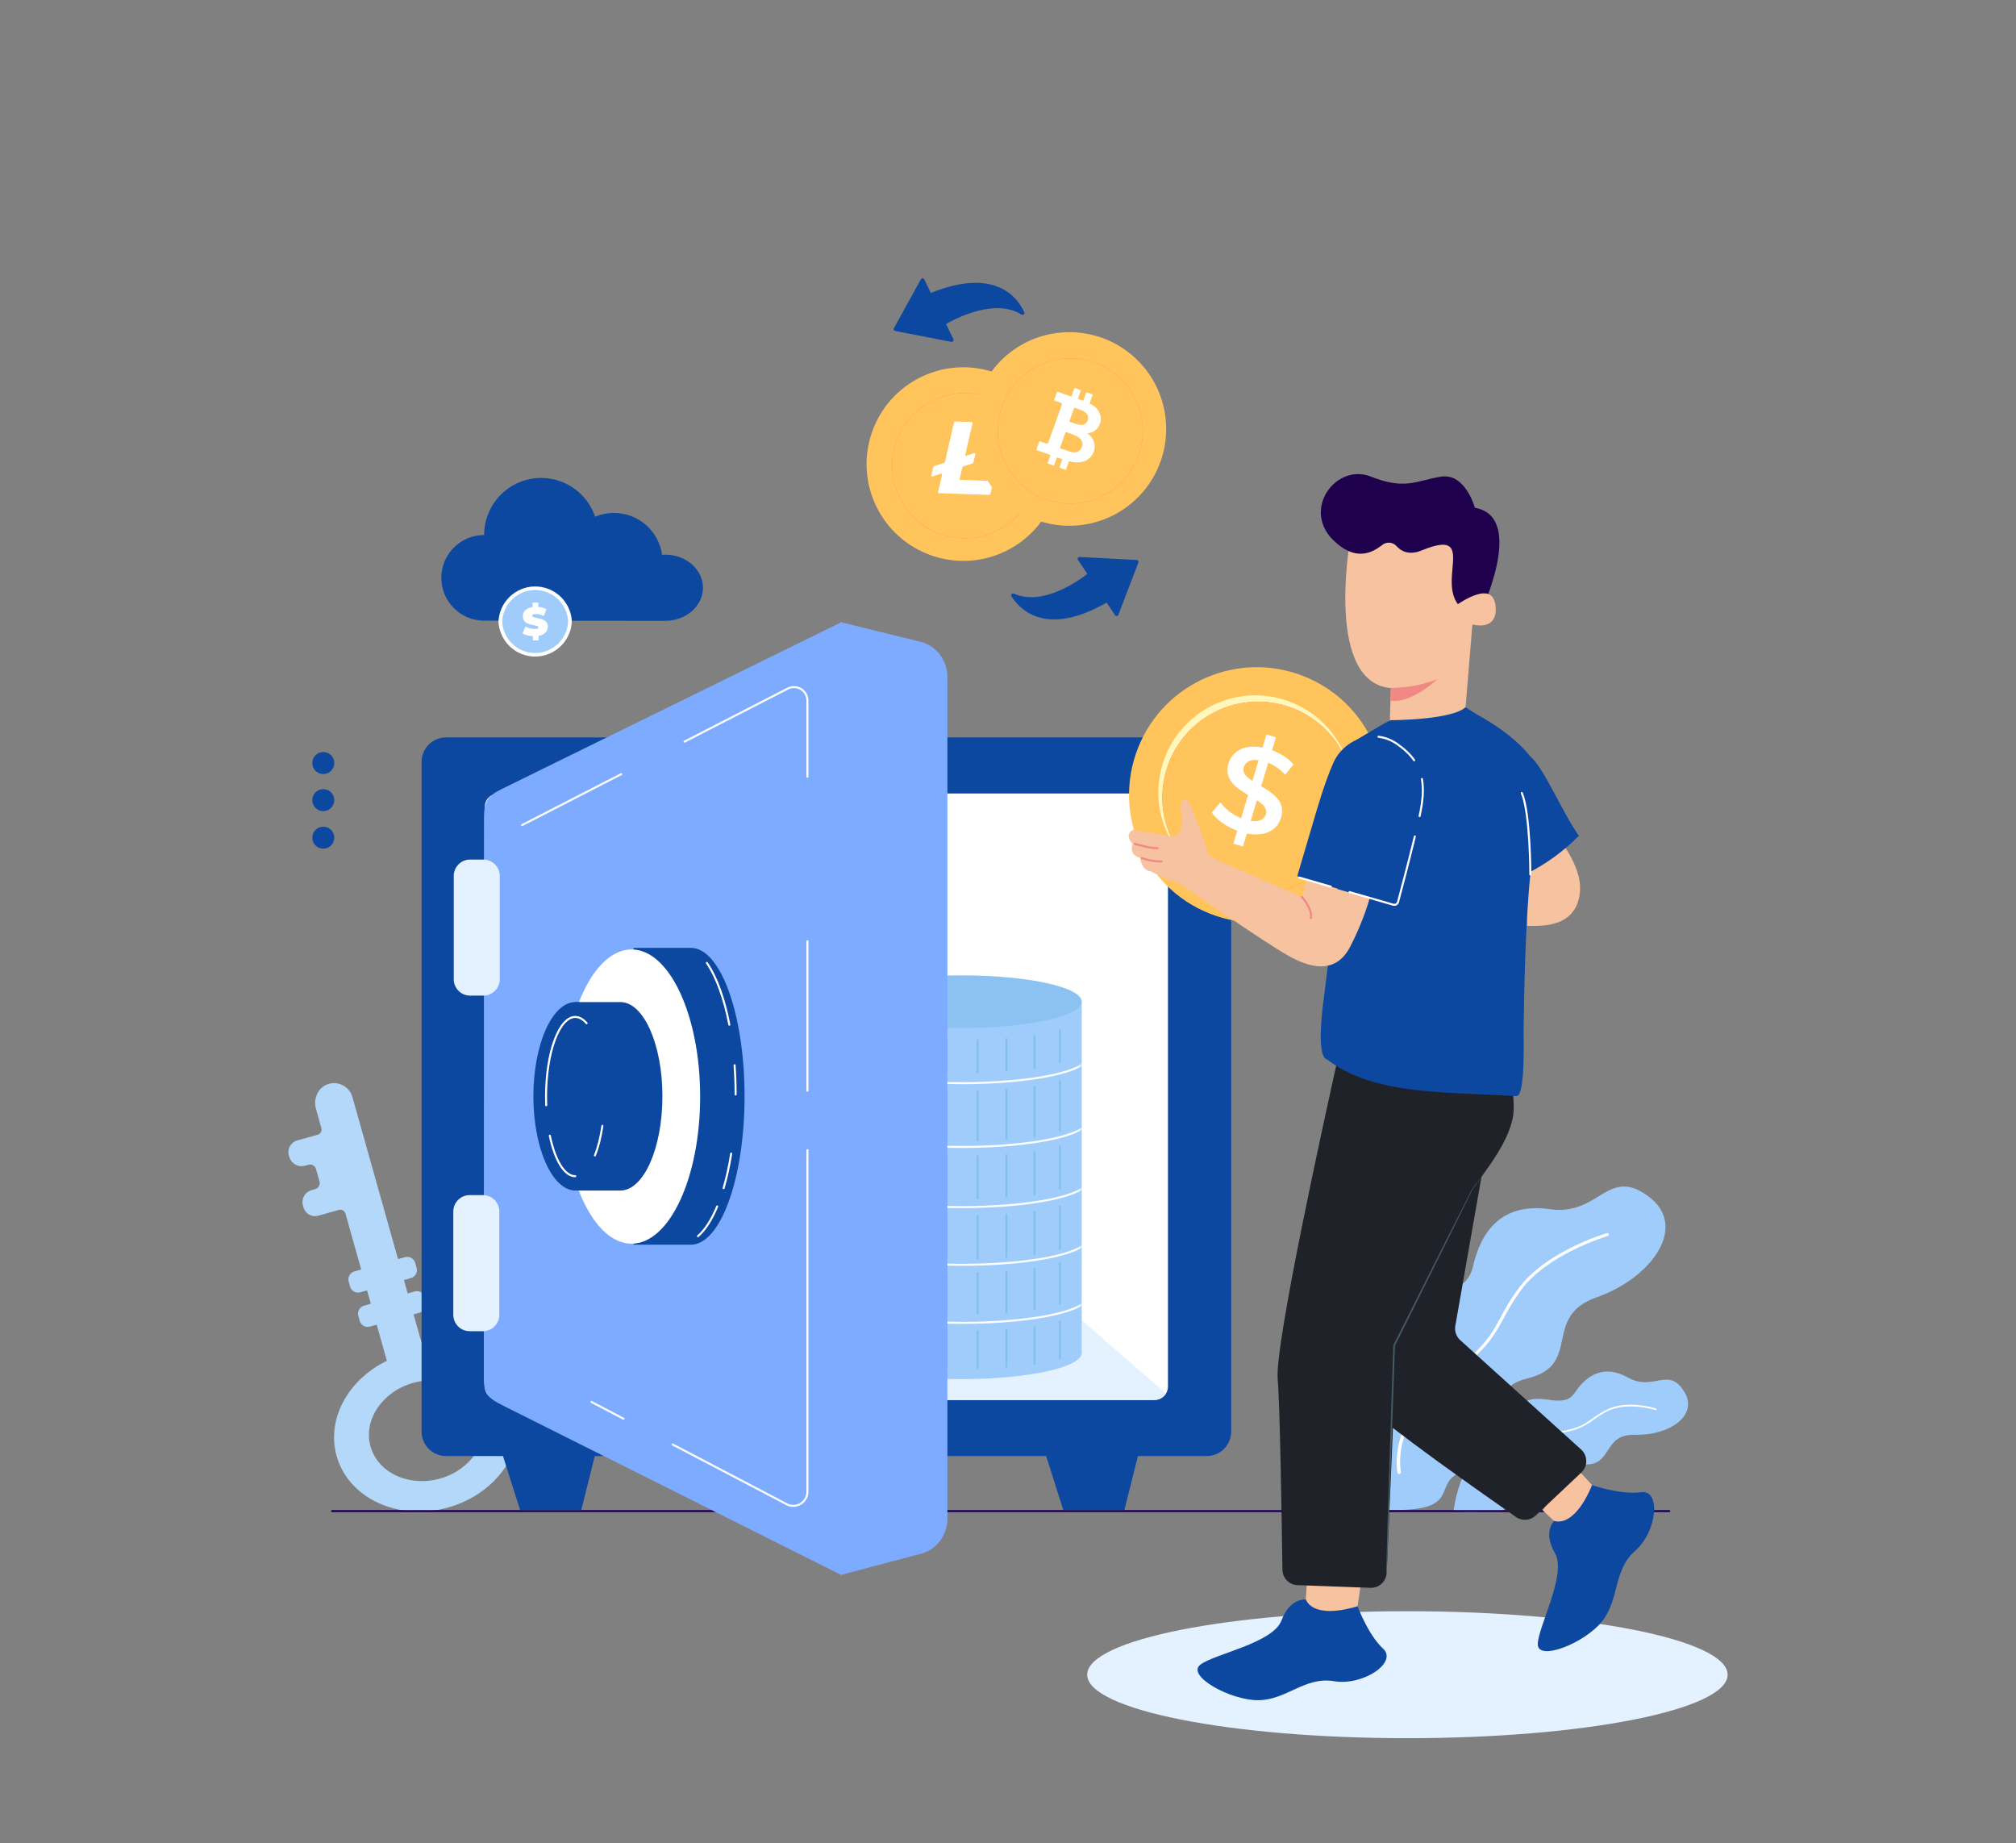 <svg width="500" height="457" viewBox="0 0 500 457" fill="none" xmlns="http://www.w3.org/2000/svg">
<rect x="0" y="0" width="500" height="457" fill="#808080" stroke="none"/>
<path d="M81.355 268.82C78.892 269.632 77.658 272.413 78.361 274.91C78.361 274.91 79.222 278.007 79.708 279.792C79.894 280.474 79.494 281.174 78.813 281.365L73.695 282.805C72.112 283.251 71.189 284.895 71.635 286.478L71.745 286.87C72.218 288.549 73.963 289.528 75.643 289.055L76.474 288.821C77.293 288.59 78.144 289.068 78.375 289.887L79.233 292.937C79.468 293.772 78.982 294.638 78.147 294.873L77.23 295.131C75.613 295.586 74.671 297.266 75.126 298.883L75.275 299.411C75.717 300.981 77.349 301.897 78.919 301.454L84.014 300.02C84.737 299.817 85.488 300.238 85.691 300.961L89.582 314.786L87.906 315.258C86.813 315.566 86.176 316.701 86.483 317.795L86.829 319.025C87.137 320.118 88.272 320.755 89.366 320.448L91.042 319.976L91.975 323.292L90.299 323.764C89.206 324.072 88.569 325.208 88.876 326.301L89.222 327.531C89.53 328.625 90.665 329.261 91.758 328.953L93.434 328.481L95.943 337.396C95.949 337.417 95.939 337.44 95.919 337.449C86.337 342.109 80.911 351.886 83.488 361.045C86.447 371.559 98.83 377.272 111.146 373.806C123.462 370.34 131.047 359.007 128.088 348.493C125.506 339.321 115.752 333.805 105.128 334.847C105.106 334.849 105.086 334.836 105.08 334.814L102.573 325.909L104.293 325.425C105.386 325.117 106.023 323.982 105.716 322.888L105.37 321.658C105.062 320.565 103.927 319.928 102.833 320.236L101.112 320.72L100.179 317.404L101.899 316.92C102.992 316.612 103.629 315.477 103.322 314.383L102.975 313.153C102.667 312.059 101.532 311.423 100.439 311.73L98.718 312.214L87.411 272.04C86.687 269.449 83.94 267.968 81.355 268.82ZM119.686 350.86C121.53 357.411 116.804 364.472 109.131 366.631C101.458 368.791 93.743 365.231 91.899 358.68C90.055 352.13 94.781 345.069 102.454 342.909C110.128 340.751 117.843 344.31 119.686 350.86Z" fill="#B4D8F9"/>
<path d="M80.181 204.986C81.688 204.986 82.909 206.207 82.909 207.714C82.909 209.221 81.688 210.442 80.181 210.442C78.674 210.442 77.453 209.221 77.453 207.714C77.453 206.208 78.674 204.986 80.181 204.986Z" fill="#0D48A0"/>
<path d="M80.181 195.678C81.688 195.678 82.909 196.899 82.909 198.406C82.909 199.913 81.688 201.134 80.181 201.134C78.674 201.134 77.453 199.913 77.453 198.406C77.453 196.9 78.674 195.678 80.181 195.678Z" fill="#0D48A0"/>
<path d="M80.181 186.481C81.688 186.481 82.909 187.702 82.909 189.209C82.909 190.716 81.688 191.937 80.181 191.937C78.674 191.937 77.453 190.715 77.453 189.209C77.453 187.702 78.674 186.481 80.181 186.481Z" fill="#0D48A0"/>
<path d="M360.533 374.498C360.533 374.498 362.444 357.792 372.753 358.288C378.731 358.576 374.84 348.936 378.882 347.299C382.924 345.662 387.853 349.419 390.587 345.321C393.321 341.223 397.558 338.121 403.812 341.603C410.067 345.085 413.708 338.816 417.614 344.915C421.52 351.013 413.908 356.016 405.52 355.776C397.132 355.536 400.226 364.118 392.119 363.049C384.012 361.98 386.243 372.89 379.584 372.178C374.915 371.679 373.525 375.248 370.551 374.762C369.286 374.555 363.778 375.444 360.533 374.498Z" fill="#9FCCFB"/>
<path d="M374.718 363.385C374.719 363.373 374.721 363.361 374.725 363.349C374.745 363.279 376.855 356.383 385.403 355.185C391.238 354.367 392.745 353.299 394.832 351.82C395.754 351.167 396.798 350.426 398.373 349.611C403.449 346.983 410.417 349.158 410.711 349.252C410.821 349.287 410.882 349.404 410.846 349.514C410.811 349.623 410.694 349.684 410.584 349.649C410.514 349.626 403.484 347.433 398.564 349.981C397.015 350.783 395.983 351.514 395.073 352.16C393.019 353.616 391.397 354.766 385.462 355.598C377.188 356.758 375.145 363.4 375.126 363.467C375.094 363.577 374.978 363.64 374.868 363.608C374.768 363.578 374.707 363.483 374.718 363.385Z" fill="white"/>
<path d="M340.225 374.249C340.225 374.249 327.541 351.74 344.526 346.134C354.375 342.882 342.089 329.708 347.61 324.548C353.131 319.388 363.44 322.401 365.315 314.073C367.19 305.744 372.115 298.093 384.397 299.837C396.679 301.581 398.673 289.177 408.783 296.614C418.893 304.05 409.689 316.875 395.971 321.701C382.253 326.527 392.593 338.487 378.815 341.797C365.037 345.107 375.428 361.368 364.214 364.357C353.001 367.344 365.707 375.818 340.225 374.249Z" fill="#9FCCFB"/>
<path d="M346.648 365.326C346.639 365.307 346.632 365.288 346.627 365.266C346.598 365.143 343.835 352.845 358.217 341.84C368.034 334.328 369.75 331.143 372.126 326.735C373.176 324.788 374.365 322.58 376.445 319.69C383.152 310.373 397.89 305.978 398.514 305.795C398.747 305.727 398.97 305.831 399.01 306.029C399.051 306.226 398.896 306.44 398.664 306.509C398.515 306.552 383.649 310.988 377.147 320.02C375.1 322.863 373.925 325.043 372.888 326.968C370.549 331.308 368.702 334.735 358.716 342.376C344.796 353.028 347.436 364.884 347.464 365.003C347.511 365.198 347.361 365.415 347.13 365.488C346.924 365.553 346.723 365.481 346.648 365.326Z" fill="white"/>
<path d="M82.363 374.698H413.995" stroke="#1C004F" stroke-width="0.5" stroke-miterlimit="10" stroke-linecap="round"/>
<path d="M299.271 361.055H110.634C107.276 361.055 104.554 358.333 104.554 354.975V188.933C104.554 185.575 107.276 182.853 110.634 182.853H299.271C302.629 182.853 305.351 185.575 305.351 188.933V354.975C305.351 358.333 302.629 361.055 299.271 361.055Z" fill="#0D48A0"/>
<path d="M286.32 347.143H123.585C121.732 347.143 120.23 345.641 120.23 343.788V200.12C120.23 198.267 121.732 196.765 123.585 196.765H286.32C288.173 196.765 289.675 198.267 289.675 200.12V343.789C289.675 345.641 288.173 347.143 286.32 347.143Z" fill="white"/>
<path d="M144.157 374.447H128.996L124.664 360.778H147.58L144.157 374.447Z" fill="#0D48A0"/>
<path d="M278.87 374.445H263.708L259.377 360.778H282.293L278.87 374.445Z" fill="#0D48A0"/>
<path d="M123.585 347.143H286.32C287.527 347.143 288.577 346.499 289.168 345.542L263.78 323.466H149.372L121.513 346.409C122.085 346.861 122.798 347.143 123.585 347.143Z" fill="#E4F1FF"/>
<path d="M238.509 341.973C254.953 341.973 268.283 339.051 268.283 335.447C268.283 331.843 254.953 328.921 238.509 328.921C222.065 328.921 208.735 331.843 208.735 335.447C208.735 339.051 222.065 341.973 238.509 341.973Z" fill="#9FCCFB"/>
<path d="M208.735 335.564H268.283V248.382H208.735V335.564Z" fill="#9FCCFB"/>
<path d="M208.735 248.383C208.735 251.987 222.065 254.909 238.509 254.909C254.953 254.909 268.283 251.987 268.283 248.383C268.283 244.779 254.953 241.857 238.509 241.857C222.066 241.857 208.735 244.779 208.735 248.383Z" fill="#8CC2F2"/>
<mask id="mask0_46_684" style="mask-type:luminance" maskUnits="userSpaceOnUse" x="208" y="249" width="61" height="87">
<path d="M208.735 335.565H268.283V249.918H208.735V335.565Z" fill="white"/>
</mask>
<g mask="url(#mask0_46_684)">
<path d="M207.525 262.064C207.525 265.668 221.46 268.59 238.65 268.59C255.84 268.59 269.776 265.668 269.776 262.064" stroke="white" stroke-width="0.5" stroke-miterlimit="10"/>
</g>
<mask id="mask1_46_684" style="mask-type:luminance" maskUnits="userSpaceOnUse" x="208" y="249" width="61" height="87">
<path d="M208.735 335.565H268.283V249.918H208.735V335.565Z" fill="white"/>
</mask>
<g mask="url(#mask1_46_684)">
<path d="M207.525 277.882C207.525 281.486 221.46 284.408 238.65 284.408C255.84 284.408 269.776 281.486 269.776 277.882" stroke="white" stroke-width="0.5" stroke-miterlimit="10"/>
</g>
<mask id="mask2_46_684" style="mask-type:luminance" maskUnits="userSpaceOnUse" x="208" y="249" width="61" height="87">
<path d="M208.735 335.565H268.283V249.918H208.735V335.565Z" fill="white"/>
</mask>
<g mask="url(#mask2_46_684)">
<path d="M207.525 292.799C207.525 296.403 221.46 299.325 238.65 299.325C255.84 299.325 269.776 296.403 269.776 292.799" stroke="white" stroke-width="0.5" stroke-miterlimit="10"/>
</g>
<mask id="mask3_46_684" style="mask-type:luminance" maskUnits="userSpaceOnUse" x="208" y="249" width="61" height="87">
<path d="M208.735 335.565H268.283V249.918H208.735V335.565Z" fill="white"/>
</mask>
<g mask="url(#mask3_46_684)">
<path d="M207.525 307.104C207.525 310.708 221.46 313.63 238.65 313.63C255.84 313.63 269.776 310.708 269.776 307.104" stroke="white" stroke-width="0.5" stroke-miterlimit="10"/>
</g>
<mask id="mask4_46_684" style="mask-type:luminance" maskUnits="userSpaceOnUse" x="208" y="249" width="61" height="87">
<path d="M208.735 335.565H268.283V249.918H208.735V335.565Z" fill="white"/>
</mask>
<g mask="url(#mask4_46_684)">
<path d="M207.525 321.499C207.525 325.103 221.46 328.025 238.65 328.025C255.84 328.025 269.776 325.103 269.776 321.499" stroke="white" stroke-width="0.5" stroke-miterlimit="10"/>
</g>
<path d="M214.819 327.596V336.711" stroke="#81C0EF" stroke-width="0.5" stroke-miterlimit="10" stroke-linecap="round"/>
<path d="M214.819 313.151V323.23" stroke="#81C0EF" stroke-width="0.5" stroke-miterlimit="10" stroke-linecap="round"/>
<path d="M214.819 299.084V309.54" stroke="#81C0EF" stroke-width="0.5" stroke-miterlimit="10" stroke-linecap="round"/>
<path d="M214.819 284.208V294.664" stroke="#81C0EF" stroke-width="0.5" stroke-miterlimit="10" stroke-linecap="round"/>
<path d="M214.819 267.985V280.274" stroke="#81C0EF" stroke-width="0.5" stroke-miterlimit="10" stroke-linecap="round"/>
<path d="M214.819 255.424V263.32" stroke="#81C0EF" stroke-width="0.5" stroke-miterlimit="10" stroke-linecap="round"/>
<path d="M220.451 329.172V338.288" stroke="#81C0EF" stroke-width="0.5" stroke-miterlimit="10" stroke-linecap="round"/>
<path d="M220.451 314.728V324.807" stroke="#81C0EF" stroke-width="0.5" stroke-miterlimit="10" stroke-linecap="round"/>
<path d="M220.451 300.661V311.117" stroke="#81C0EF" stroke-width="0.5" stroke-miterlimit="10" stroke-linecap="round"/>
<path d="M220.451 285.785V296.241" stroke="#81C0EF" stroke-width="0.5" stroke-miterlimit="10" stroke-linecap="round"/>
<path d="M220.451 269.562V281.851" stroke="#81C0EF" stroke-width="0.5" stroke-miterlimit="10" stroke-linecap="round"/>
<path d="M220.451 257.001V264.897" stroke="#81C0EF" stroke-width="0.5" stroke-miterlimit="10" stroke-linecap="round"/>
<path d="M226.759 330.112V339.227" stroke="#81C0EF" stroke-width="0.5" stroke-miterlimit="10" stroke-linecap="round"/>
<path d="M226.759 315.667V325.746" stroke="#81C0EF" stroke-width="0.5" stroke-miterlimit="10" stroke-linecap="round"/>
<path d="M226.759 301.6V312.056" stroke="#81C0EF" stroke-width="0.5" stroke-miterlimit="10" stroke-linecap="round"/>
<path d="M226.759 286.724V297.181" stroke="#81C0EF" stroke-width="0.5" stroke-miterlimit="10" stroke-linecap="round"/>
<path d="M226.759 270.501V282.79" stroke="#81C0EF" stroke-width="0.5" stroke-miterlimit="10" stroke-linecap="round"/>
<path d="M226.759 257.94V265.836" stroke="#81C0EF" stroke-width="0.5" stroke-miterlimit="10" stroke-linecap="round"/>
<path d="M262.863 327.67V336.785" stroke="#81C0EF" stroke-width="0.5" stroke-miterlimit="10" stroke-linecap="round"/>
<path d="M262.863 313.225V323.304" stroke="#81C0EF" stroke-width="0.5" stroke-miterlimit="10" stroke-linecap="round"/>
<path d="M262.863 299.158V309.614" stroke="#81C0EF" stroke-width="0.5" stroke-miterlimit="10" stroke-linecap="round"/>
<path d="M262.863 284.283V294.739" stroke="#81C0EF" stroke-width="0.5" stroke-miterlimit="10" stroke-linecap="round"/>
<path d="M262.863 268.06V280.348" stroke="#81C0EF" stroke-width="0.5" stroke-miterlimit="10" stroke-linecap="round"/>
<path d="M262.863 255.498V263.395" stroke="#81C0EF" stroke-width="0.5" stroke-miterlimit="10" stroke-linecap="round"/>
<path d="M256.584 329.065V338.18" stroke="#81C0EF" stroke-width="0.5" stroke-miterlimit="10" stroke-linecap="round"/>
<path d="M256.584 314.621V324.699" stroke="#81C0EF" stroke-width="0.5" stroke-miterlimit="10" stroke-linecap="round"/>
<path d="M256.584 300.554V311.01" stroke="#81C0EF" stroke-width="0.5" stroke-miterlimit="10" stroke-linecap="round"/>
<path d="M256.584 285.678V296.134" stroke="#81C0EF" stroke-width="0.5" stroke-miterlimit="10" stroke-linecap="round"/>
<path d="M256.584 269.455V281.743" stroke="#81C0EF" stroke-width="0.5" stroke-miterlimit="10" stroke-linecap="round"/>
<path d="M256.584 256.894V264.79" stroke="#81C0EF" stroke-width="0.5" stroke-miterlimit="10" stroke-linecap="round"/>
<path d="M249.607 329.763V338.878" stroke="#81C0EF" stroke-width="0.5" stroke-miterlimit="10" stroke-linecap="round"/>
<path d="M249.607 315.318V325.397" stroke="#81C0EF" stroke-width="0.5" stroke-miterlimit="10" stroke-linecap="round"/>
<path d="M249.607 301.251V311.707" stroke="#81C0EF" stroke-width="0.5" stroke-miterlimit="10" stroke-linecap="round"/>
<path d="M249.607 286.376V296.832" stroke="#81C0EF" stroke-width="0.5" stroke-miterlimit="10" stroke-linecap="round"/>
<path d="M249.607 270.153V282.441" stroke="#81C0EF" stroke-width="0.5" stroke-miterlimit="10" stroke-linecap="round"/>
<path d="M249.607 257.591V265.488" stroke="#81C0EF" stroke-width="0.5" stroke-miterlimit="10" stroke-linecap="round"/>
<path d="M242.457 330.112V339.227" stroke="#81C0EF" stroke-width="0.5" stroke-miterlimit="10" stroke-linecap="round"/>
<path d="M242.457 315.667V325.746" stroke="#81C0EF" stroke-width="0.5" stroke-miterlimit="10" stroke-linecap="round"/>
<path d="M242.457 301.6V312.056" stroke="#81C0EF" stroke-width="0.5" stroke-miterlimit="10" stroke-linecap="round"/>
<path d="M242.457 286.724V297.181" stroke="#81C0EF" stroke-width="0.5" stroke-miterlimit="10" stroke-linecap="round"/>
<path d="M242.457 270.501V282.79" stroke="#81C0EF" stroke-width="0.5" stroke-miterlimit="10" stroke-linecap="round"/>
<path d="M242.457 257.94V265.836" stroke="#81C0EF" stroke-width="0.5" stroke-miterlimit="10" stroke-linecap="round"/>
<path d="M234.782 329.937V339.052" stroke="#81C0EF" stroke-width="0.5" stroke-miterlimit="10" stroke-linecap="round"/>
<path d="M234.782 315.493V325.572" stroke="#81C0EF" stroke-width="0.5" stroke-miterlimit="10" stroke-linecap="round"/>
<path d="M234.782 301.426V311.882" stroke="#81C0EF" stroke-width="0.5" stroke-miterlimit="10" stroke-linecap="round"/>
<path d="M234.782 286.55V297.006" stroke="#81C0EF" stroke-width="0.5" stroke-miterlimit="10" stroke-linecap="round"/>
<path d="M234.782 270.327V282.616" stroke="#81C0EF" stroke-width="0.5" stroke-miterlimit="10" stroke-linecap="round"/>
<path d="M234.782 257.766V265.662" stroke="#81C0EF" stroke-width="0.5" stroke-miterlimit="10" stroke-linecap="round"/>
<path d="M120.035 202.955L120 342.138C120 346.389 122.099 347.176 125.775 349.044L208.68 390.561V154.276L124.369 195.683C120.818 197.427 120.035 198.874 120.035 202.955Z" fill="#7DABFF"/>
<path d="M208.462 154.265L228.308 159.137C232.212 160.096 234.97 163.716 234.97 167.883V376.556C234.97 380.666 232.286 384.252 228.452 385.265L208.462 390.55V154.265Z" fill="#7DABFF"/>
<path d="M119.886 246.88H116.599C114.355 246.88 112.536 245.061 112.536 242.817V217.204C112.536 214.96 114.355 213.141 116.599 213.141H119.886C122.13 213.141 123.949 214.96 123.949 217.204V242.817C123.949 245.061 122.13 246.88 119.886 246.88Z" fill="#E4F1FF"/>
<path d="M119.776 330.087H116.489C114.245 330.087 112.426 328.268 112.426 326.024V300.411C112.426 298.167 114.245 296.348 116.489 296.348H119.776C122.02 296.348 123.839 298.167 123.839 300.411V326.024C123.839 328.268 122.02 330.087 119.776 330.087Z" fill="#E4F1FF"/>
<path d="M171.371 235.043H157.155V308.636H171.371C178.712 308.636 184.663 292.162 184.663 271.839C184.663 251.516 178.712 235.043 171.371 235.043Z" fill="#0D48A0"/>
<path d="M156.632 308.388C166.029 308.388 173.647 292.056 173.647 271.909C173.647 251.762 166.029 235.43 156.632 235.43C147.235 235.43 139.617 251.762 139.617 271.909C139.617 292.056 147.235 308.388 156.632 308.388Z" fill="white"/>
<path d="M153.863 248.476H142.714V295.209H153.863C159.621 295.209 164.288 284.748 164.288 271.843C164.288 258.937 159.621 248.476 153.863 248.476Z" fill="#0D48A0"/>
<path d="M142.714 295.208C148.472 295.208 153.139 284.747 153.139 271.842C153.139 258.937 148.472 248.476 142.714 248.476C136.956 248.476 132.289 258.937 132.289 271.842C132.289 284.747 136.956 295.208 142.714 295.208Z" fill="#0D48A0"/>
<path d="M154.092 191.952L129.481 204.595" stroke="white" stroke-width="0.5" stroke-miterlimit="10" stroke-linecap="round"/>
<path d="M200.249 192.622V182.417V173.716C200.249 171.216 197.604 169.601 195.381 170.744L175.055 181.185L169.782 183.894" stroke="white" stroke-width="0.5" stroke-miterlimit="10" stroke-linecap="round"/>
<path d="M200.249 270.455V233.381" stroke="white" stroke-width="0.5" stroke-miterlimit="10" stroke-linecap="round"/>
<path d="M166.848 358.19L180.985 365.595L195.12 372.999C197.453 374.221 200.249 372.529 200.249 369.896V321.824V285.196" stroke="white" stroke-width="0.5" stroke-miterlimit="10" stroke-linecap="round"/>
<path d="M146.685 347.629L154.646 351.8" stroke="white" stroke-width="0.5" stroke-miterlimit="10" stroke-linecap="round"/>
<path d="M142.669 291.661C139.964 291.661 137.605 287.613 136.363 281.617" stroke="white" stroke-width="0.5" stroke-miterlimit="10" stroke-linecap="round"/>
<path d="M149.403 279.176C148.993 282 148.352 284.504 147.543 286.515" stroke="white" stroke-width="0.5" stroke-miterlimit="10" stroke-linecap="round"/>
<path d="M135.472 274.069C135.444 273.362 135.429 272.643 135.429 271.915C135.429 261.009 138.67 252.169 142.668 252.169C143.668 252.169 144.62 252.722 145.486 253.721" stroke="white" stroke-width="0.5" stroke-miterlimit="10" stroke-linecap="round"/>
<path d="M180.887 254.086C179.629 247.559 177.68 242.205 175.311 238.77" stroke="white" stroke-width="0.5" stroke-miterlimit="10" stroke-linecap="round"/>
<path d="M182.445 271.388C182.445 268.906 182.356 266.481 182.187 264.136" stroke="white" stroke-width="0.5" stroke-miterlimit="10" stroke-linecap="round"/>
<path d="M179.462 294.619C180.224 292.033 180.861 289.154 181.348 286.054" stroke="white" stroke-width="0.5" stroke-miterlimit="10" stroke-linecap="round"/>
<path d="M173.106 306.53C174.886 304.998 176.505 302.458 177.877 299.152" stroke="white" stroke-width="0.5" stroke-miterlimit="10" stroke-linecap="round"/>
<path d="M341.089 208.836C347.568 192.597 339.656 174.18 323.418 167.701C307.179 161.221 288.762 169.133 282.282 185.372C275.803 201.611 283.715 220.028 299.953 226.507C316.192 232.986 334.609 225.075 341.089 208.836Z" fill="#FFC45C"/>
<path d="M334.39 203.467C330.538 216.188 317.105 223.378 304.383 219.526C291.661 215.674 284.472 202.24 288.324 189.519C292.176 176.797 305.609 169.608 318.331 173.46C331.053 177.311 338.242 190.745 334.39 203.467Z" fill="#FFF7BC"/>
<path d="M334.75 204.623C330.95 217.173 317.697 224.267 305.146 220.466C292.595 216.666 285.503 203.412 289.303 190.862C293.103 178.312 306.356 171.218 318.907 175.019C331.457 178.819 338.55 192.073 334.75 204.623Z" fill="#FF725E"/>
<path d="M334.75 204.623C330.95 217.173 317.697 224.267 305.146 220.466C292.595 216.666 285.503 203.412 289.303 190.862C293.103 178.312 306.356 171.218 318.907 175.019C331.457 178.819 338.55 192.073 334.75 204.623Z" fill="#FFC45C"/>
<path d="M313.528 196.046L315.288 190.232C315.298 190.234 315.307 190.238 315.316 190.24C316.29 190.663 317.255 191.249 318.162 191.981C318.89 192.69 319.333 193.332 319.333 193.332L319.465 193.176L320.996 191.354L321.348 190.935L320.642 189.533L320.075 189.606C318.997 188.585 317.7 187.648 316.232 187.115L317.2 183.918L316.447 182.814L316.204 183.616L314.838 183.202L313.852 186.457C309.228 185.529 306.32 187.447 305.43 190.385C304.218 194.389 307.332 196.464 310.293 198.209L308.549 203.97C306.421 203.105 304.513 201.616 303.451 200.036L301.274 202.553C302.379 204.303 304.837 206.053 307.607 207.081L306.876 209.495L305.746 209.174L306.639 210.278L309.001 210.993L309.978 207.767C314.64 208.676 317.567 206.795 318.457 203.857C319.67 199.855 316.49 197.791 313.528 196.046ZM311.35 194.726C309.827 193.73 308.781 192.722 309.199 191.339C309.583 190.072 310.761 189.297 312.902 189.599L311.35 194.726ZM310.929 204.63L312.473 199.532C314.053 200.545 315.12 201.591 314.692 203.002C314.317 204.24 313.128 204.949 310.929 204.63Z" fill="#FFC45C"/>
<path d="M309.241 206.684L308.264 209.911L305.902 209.196L306.87 205.998C304.099 204.97 301.641 203.22 300.536 201.469L302.713 198.952C303.776 200.532 305.683 202.021 307.812 202.886L309.556 197.124C306.594 195.378 303.48 193.303 304.692 189.299C305.582 186.36 308.49 184.442 313.115 185.371L314.101 182.116L316.463 182.831L315.495 186.029C317.592 186.79 319.561 188.078 320.812 189.557L318.75 192.109C317.494 190.754 316.028 189.775 314.554 189.14L312.792 194.959C315.754 196.705 318.935 198.769 317.723 202.773C316.832 205.712 313.903 207.593 309.241 206.684ZM310.612 193.639L312.165 188.511C310.024 188.209 308.846 188.984 308.462 190.252C308.043 191.634 309.089 192.643 310.612 193.639ZM313.955 201.916C314.382 200.504 313.315 199.458 311.735 198.445L310.191 203.544C312.391 203.864 313.58 203.155 313.955 201.916Z" fill="white"/>
<path d="M349.057 431.011C392.919 431.011 428.476 423.963 428.476 415.269C428.476 406.575 392.919 399.527 349.057 399.527C305.195 399.527 269.638 406.575 269.638 415.269C269.638 423.963 305.195 431.011 349.057 431.011Z" fill="#E4F1FF"/>
<path d="M382.644 374.54L385.797 377.507L393.879 380.158L394.861 368.262L389.853 362.788L382.644 374.54Z" fill="#F7C2A0"/>
<path d="M385.474 377.114C385.474 377.114 390.215 379.303 394.861 368.262C394.861 368.262 401.997 370.736 406.984 370.015C411.971 369.293 411.072 379.703 405.555 384.54C400.037 389.377 401.705 396.542 397.364 402.006C393.023 407.47 381.373 412.043 381.395 407.71C381.417 403.377 388.696 390.36 385.634 385.081C382.573 379.802 385.474 377.114 385.474 377.114Z" fill="#0D48A0"/>
<path d="M324.108 392.811L323.806 397.13L326.87 405.065L336.701 398.296L337.768 390.953L324.108 392.811Z" fill="#F7C2A0"/>
<path d="M334.783 134.453C334.783 134.453 328.55 169.806 345.387 170.66C362.224 171.514 365.177 154.852 365.177 154.852C365.177 154.852 370.666 156.442 370.962 151.547C371.218 147.315 368.37 146.262 367.214 148.677L365.636 125.739L348.839 124.344L334.783 134.453Z" fill="#F7C2A0"/>
<path d="M365.176 154.852L363.253 178.149L360.732 181.015C355.883 186.528 346.865 187.233 344.737 180.207V177.544L345.096 166.523L365.176 154.852Z" fill="#F7C2A0"/>
<path d="M344.965 170.573C344.965 170.573 350.64 170.767 356.531 168.378C356.531 168.378 350.015 174.579 344.854 173.719L344.965 170.573Z" fill="#F18884"/>
<path d="M365.791 125.92C365.791 125.92 363.464 117.238 357.389 118.196C351.314 119.154 348.614 121.592 339.997 118.182C331.38 114.772 322.878 126.237 330.63 133.894C336.14 139.337 340.26 137.122 342.821 135.128C343.893 134.293 345.427 134.373 346.358 135.416C347.432 136.618 349.398 137.8 352.597 136.487C369.124 129.704 351.739 149.411 366.828 152.784C366.828 152.784 378.85 128.157 365.791 125.92Z" fill="#1E004C"/>
<path d="M335.798 259.524C333.895 259.41 332.192 260.69 331.777 262.551C328.611 276.727 316.17 333.191 316.885 341.89C317.481 349.136 317.921 378.762 318.061 389.237C318.089 391.306 319.734 392.987 321.802 393.062L339.885 393.723C342.014 393.801 343.808 392.156 343.906 390.028C344.436 378.446 345.984 344.172 346.068 336.739C346.074 336.217 346.185 335.71 346.396 335.232C348.707 330.001 362.638 298.56 365.133 294.947C367.855 291.005 375.313 282.262 375.417 275.039C375.478 270.8 374.727 266.967 374.096 264.523C373.673 262.887 372.252 261.71 370.566 261.609L335.798 259.524Z" fill="#1F2228"/>
<path d="M368.504 285.699L360.941 328.762C360.71 330.077 361.171 331.418 362.161 332.314L392.138 359.422C393.819 360.942 393.846 363.572 392.197 365.127L380.875 375.803C379.537 377.064 377.504 377.218 375.996 376.167C368.008 370.597 343.997 353.723 339.446 349.023C334.772 344.196 336.255 330.315 336.79 326.35C336.884 325.657 337.165 325.006 337.601 324.459L368.504 285.699Z" fill="#1F2228"/>
<path d="M343.951 389.69C344.059 386.98 344.213 383.094 344.404 378.302C344.746 368.667 345.218 355.391 345.739 340.726C345.82 338.309 345.9 335.931 345.978 333.622L345.96 333.691C354.836 315.942 362.144 301.236 365.202 294.975L365.197 294.984C365.928 293.954 366.491 293.162 366.883 292.609C367.06 292.352 367.199 292.151 367.304 291.999C367.396 291.861 367.44 291.79 367.435 291.787C367.429 291.784 367.374 291.848 367.271 291.98C367.158 292.127 367.009 292.322 366.817 292.571C366.41 293.115 365.827 293.895 365.068 294.91L365.065 294.914L365.062 294.92C361.876 301.13 354.474 315.8 345.58 333.541L345.563 333.574L345.562 333.61C345.483 335.919 345.402 338.297 345.319 340.714C344.846 355.379 344.418 368.657 344.107 378.293C343.972 383.087 343.864 386.974 343.788 389.685C343.759 391.014 343.889 391.018 343.951 389.69Z" fill="#455A64"/>
<path d="M391.554 217.447C390.793 214.174 388.951 211.271 387.14 208.441C384.225 210.243 381.071 211.657 377.787 212.636L378.749 229.584C382.521 229.7 386.712 229.495 389.403 226.85C391.799 224.493 392.315 220.72 391.554 217.447Z" fill="#F7C2A0"/>
<path d="M379.55 187.6L371.309 206.293C374.338 209.266 376.735 212.88 378.297 216.827C383.225 214.41 387.741 211.154 391.592 207.243C387.549 201.622 382.865 190.23 379.55 187.6Z" fill="#0D48A0"/>
<path d="M336.339 183.505L328.546 245.775C328.167 248.803 326.209 261.995 329.168 262.743C340.594 271.371 356.652 270.704 375.982 271.789C378.371 272.203 377.852 257.942 377.88 255.518C377.98 246.941 378.332 228.389 379.55 216.827C380.892 204.082 384.305 193.676 379.55 187.599C374.795 181.522 366.497 177.281 366.497 177.281L363.435 175.362C363.435 175.362 361.433 178.332 344.904 178.59L343.433 179.304L336.339 183.505Z" fill="#0D48A0"/>
<path d="M350.415 188.738C350.355 188.78 349.862 188.037 348.848 187.048C347.844 186.06 346.254 184.861 344.234 184.113C342.213 183.364 340.227 183.239 338.821 183.334C337.407 183.424 336.55 183.666 336.532 183.596C336.525 183.57 336.73 183.481 337.117 183.365C337.504 183.249 338.076 183.12 338.796 183.036C340.227 182.86 342.289 182.94 344.383 183.716C346.476 184.49 348.092 185.773 349.064 186.838C349.555 187.371 349.906 187.841 350.123 188.181C350.34 188.521 350.438 188.723 350.415 188.738Z" fill="#263238"/>
<path d="M324.167 218.245L322.915 222.409L299.188 212.143L294.06 220.019C294.06 220.019 313.233 233.46 319.615 237.043C326.568 240.946 331.806 240.581 334.821 234.841C338.104 228.591 339.682 222.791 339.682 222.791L324.167 218.245Z" fill="#F7C2A0"/>
<path d="M302.878 214.036L299.743 211.87C298.075 206.917 294.976 197.934 294.06 198.203C293.051 198.499 292.632 199.385 292.922 201.294C293.615 205.867 292.479 207.882 289.808 207.278C288.889 207.07 280.9 205.793 280.9 205.793C280.9 205.793 278.695 207.056 280.911 209.215C280.911 209.215 279.833 212.032 282.775 212.713C282.775 212.713 283.142 215.904 285.351 216.035C285.351 216.035 287.711 217.353 292.672 219.187L296.652 221.575L302.878 214.036Z" fill="#F7C2A0"/>
<path d="M323.906 396.632C323.906 396.632 325.212 401.688 336.701 398.296C336.701 398.296 339.303 405.387 343.018 408.791C346.733 412.195 338.105 418.089 330.868 416.879C323.631 415.669 319.14 421.496 312.162 421.594C305.184 421.692 294.269 415.567 297.638 412.842C301.006 410.116 315.691 407.512 317.84 401.8C319.989 396.087 323.906 396.632 323.906 396.632Z" fill="#0D48A0"/>
<path d="M406.526 373.118C406.526 373.118 407.772 376.839 404.234 381.464C400.697 386.089 398.385 391.231 396.672 397.628C394.959 404.025 384.97 406.215 384.97 406.215" stroke="#0D48A0" stroke-width="0.5" stroke-miterlimit="10" stroke-linecap="round"/>
<path d="M386.158 397.917C386.158 397.917 387.882 394.504 397.332 395.254" stroke="#0D48A0" stroke-width="0.5" stroke-miterlimit="10" stroke-linecap="round"/>
<path d="M399.396 372.865C399.396 372.865 398.152 382.744 387.433 388.56" stroke="#0D48A0" stroke-width="0.5" stroke-miterlimit="10" stroke-linecap="round"/>
<path d="M340.326 410.4C340.326 410.4 338.234 413.72 332.414 413.909C326.594 414.098 321.151 415.563 315.114 418.286C309.077 421.009 301.059 414.662 301.059 414.662" stroke="#0D48A0" stroke-width="0.5" stroke-miterlimit="10" stroke-linecap="round"/>
<path d="M308.234 410.328C308.234 410.328 311.968 409.503 317.369 417.293" stroke="#0D48A0" stroke-width="0.5" stroke-miterlimit="10" stroke-linecap="round"/>
<path d="M336.008 404.72C336.008 404.72 327.572 410.01 316.285 405.394" stroke="#0D48A0" stroke-width="0.5" stroke-miterlimit="10" stroke-linecap="round"/>
<path d="M361.349 149.96C361.349 149.96 367.883 145.296 370.02 147.94C371.54 149.82 367.503 154.302 367.503 154.302L361.48 153.709L361.349 149.96Z" fill="#F7C2A0"/>
<path d="M322.234 217.6L345.536 224.332C346.056 224.482 346.596 224.182 346.736 223.659C347.614 220.381 350.548 209.326 352.081 202.362C354.07 193.332 352.474 188.641 346.458 184.451C344.954 183.403 343.388 182.881 341.884 182.686C337.135 182.071 332.591 184.848 330.658 189.229C329.589 191.65 328.238 195.263 326.65 200.622C324.629 207.444 322.445 214.844 321.842 216.89C321.751 217.195 321.928 217.512 322.234 217.6Z" fill="#0D48A0"/>
<path d="M350.737 188.511C349.702 187.04 348.284 185.723 346.458 184.451C344.954 183.403 343.388 182.881 341.884 182.686" stroke="white" stroke-width="0.5" stroke-miterlimit="10" stroke-linecap="round"/>
<path d="M352.081 202.362C352.897 198.656 353.11 195.68 352.66 193.171" stroke="white" stroke-width="0.5" stroke-miterlimit="10" stroke-linecap="round"/>
<path d="M334.707 221.204L345.535 224.332C346.055 224.482 346.595 224.182 346.735 223.659C347.421 221.099 349.36 213.796 350.907 207.403" stroke="white" stroke-width="0.5" stroke-miterlimit="10" stroke-linecap="round"/>
<path d="M322.234 217.6L330.069 219.864" stroke="white" stroke-width="0.5" stroke-miterlimit="10" stroke-linecap="round"/>
<path d="M379.55 216.827C379.55 216.827 379.566 201.946 377.446 196.646" stroke="white" stroke-width="0.5" stroke-miterlimit="10" stroke-linecap="round"/>
<path d="M322.892 222.429C322.892 222.429 325.539 225.285 325.109 227.652" stroke="#F18884" stroke-width="0.5" stroke-miterlimit="10" stroke-linecap="round"/>
<path d="M281.425 209.244C283.055 209.699 285.556 210.381 287.11 210.305" stroke="#F18884" stroke-width="0.5" stroke-miterlimit="10" stroke-linecap="round"/>
<path d="M283.168 212.769C283.168 212.769 286.049 213.754 288.095 213.603" stroke="#F18884" stroke-width="0.5" stroke-miterlimit="10" stroke-linecap="round"/>
<path d="M261.953 121.853C265.695 109.136 258.42 95.794 245.703 92.052C232.987 88.309 219.645 95.585 215.902 108.301C212.16 121.017 219.435 134.36 232.152 138.102C244.868 141.844 258.21 134.569 261.953 121.853Z" fill="#FFC45C"/>
<path d="M256.798 115.261C256.475 125.333 248.05 133.237 237.977 132.914C227.904 132.592 220.002 124.166 220.324 114.093C220.647 104.021 229.072 96.117 239.145 96.44C249.217 96.763 257.12 105.189 256.798 115.261Z" fill="#FFC45C"/>
<path d="M257.288 116.038C256.97 125.975 248.657 133.772 238.72 133.454C228.783 133.136 220.986 124.823 221.304 114.886C221.622 104.949 229.935 97.152 239.872 97.47C249.81 97.788 257.607 106.101 257.288 116.038Z" fill="#FF725E"/>
<path d="M257.288 116.038C256.97 125.975 248.657 133.772 238.72 133.454C228.783 133.136 220.986 124.823 221.304 114.886C221.622 104.949 229.935 97.152 239.872 97.47C249.81 97.788 257.607 106.101 257.288 116.038Z" fill="#FFC45C"/>
<path d="M238.5 119.377L239.157 116.549C239.182 116.442 239.271 116.348 239.38 116.312L241.681 115.566C241.791 115.53 241.88 115.436 241.904 115.329L242.381 113.275C242.424 113.091 242.267 112.959 242.079 113.02L240.195 113.631C240.007 113.692 239.851 113.559 239.893 113.376L241.707 105.565C241.741 105.421 241.65 105.3 241.505 105.295L237.396 105.153C237.25 105.148 237.105 105.261 237.073 105.406L234.845 115.2C234.82 115.308 234.732 115.403 234.621 115.438L232.177 116.231C232.067 116.267 231.978 116.361 231.954 116.468L231.477 118.522C231.434 118.706 231.591 118.838 231.779 118.777L233.823 118.114C234.01 118.053 234.167 118.185 234.125 118.368L233.145 122.675C233.112 122.819 233.203 122.939 233.347 122.944L245.803 123.373C245.948 123.378 246.093 123.265 246.126 123.121L246.807 120.187C246.841 120.043 246.75 119.922 246.605 119.917L238.702 119.645C238.557 119.642 238.466 119.521 238.5 119.377Z" fill="#FFC45C"/>
<path d="M238.016 118.727L238.673 115.899C238.698 115.792 238.787 115.697 238.896 115.662L241.197 114.916C241.307 114.88 241.396 114.786 241.42 114.679L241.897 112.625C241.94 112.441 241.783 112.309 241.595 112.37L239.711 112.981C239.523 113.042 239.367 112.909 239.409 112.726L241.223 104.915C241.256 104.771 241.166 104.65 241.021 104.645L236.912 104.503C236.767 104.498 236.622 104.611 236.589 104.756L234.361 114.55C234.336 114.658 234.248 114.753 234.137 114.788L231.693 115.581C231.583 115.617 231.494 115.711 231.47 115.818L230.993 117.872C230.95 118.056 231.107 118.188 231.295 118.127L233.339 117.464C233.526 117.403 233.683 117.535 233.641 117.718L232.661 122.026C232.628 122.17 232.719 122.29 232.863 122.295L245.319 122.724C245.464 122.729 245.609 122.616 245.642 122.472L246.323 119.538C246.356 119.394 246.266 119.273 246.121 119.268L238.218 118.996C238.073 118.992 237.982 118.871 238.016 118.727Z" fill="white"/>
<path d="M277.377 152.447L282.342 139.489C282.454 139.197 282.251 138.883 281.938 138.866L267.761 138.105C267.377 138.085 267.13 138.511 267.343 138.828L269.677 142.303C267.155 144.252 258.408 150.355 251.435 147.191C251.013 147 250.6 147.47 250.846 147.861C252.872 151.089 259.375 158.091 274.458 149.422L276.556 152.546C276.764 152.858 277.242 152.8 277.377 152.447Z" fill="#0D48A0"/>
<path d="M253.367 78.012C253.759 78.26 254.232 77.85 254.042 77.429C252.479 73.954 246.999 66.125 230.868 72.64L229.219 69.258C229.055 68.921 228.573 68.913 228.391 69.244L221.694 81.397C221.543 81.671 221.701 82.01 222.008 82.069L235.947 84.769C236.325 84.842 236.628 84.454 236.461 84.111L234.627 80.348C237.393 78.765 246.895 73.921 253.367 78.012Z" fill="#0D48A0"/>
<path d="M282.574 122.962C291.736 113.381 291.398 98.188 281.818 89.025C272.238 79.863 257.044 80.201 247.881 89.781C238.719 99.361 239.057 114.555 248.638 123.718C258.218 132.88 273.411 132.542 282.574 122.962Z" fill="#FFC45C"/>
<path d="M282.163 112.044C278.76 121.529 268.313 126.46 258.827 123.057C249.341 119.654 244.411 109.207 247.814 99.721C251.217 90.235 261.664 85.305 271.15 88.708C280.636 92.111 285.566 102.559 282.163 112.044Z" fill="#FFC45C"/>
<path d="M282.391 112.933C279.034 122.291 268.727 127.156 259.369 123.798C250.011 120.44 245.147 110.133 248.504 100.775C251.861 91.417 262.168 86.553 271.527 89.91C280.885 93.268 285.749 103.575 282.391 112.933Z" fill="#FF725E"/>
<path d="M282.391 112.933C279.034 122.291 268.727 127.156 259.369 123.798C250.011 120.44 245.147 110.133 248.504 100.775C251.861 91.417 262.168 86.553 271.527 89.91C280.885 93.268 285.749 103.575 282.391 112.933Z" fill="#FFC45C"/>
<path d="M269.371 108.316C269.52 108.444 269.668 108.563 269.808 108.691C270.642 109.453 271.136 110.383 271.174 111.524C271.198 112.24 271.025 112.915 270.659 113.537C269.933 114.77 268.833 115.386 267.431 115.515C266.813 115.572 266.201 115.548 265.592 115.426C265.371 115.382 265.149 115.342 264.931 115.288C264.815 115.259 264.774 115.305 264.739 115.406C264.526 116.013 264.308 116.619 264.091 117.225C264.022 117.418 264.022 117.418 263.836 117.351C263.419 117.202 263.001 117.052 262.584 116.903C262.409 116.841 262.408 116.841 262.469 116.671C262.679 116.081 262.887 115.49 263.101 114.901C263.138 114.799 263.128 114.751 263.017 114.714C262.665 114.597 262.316 114.473 261.968 114.345C261.861 114.306 261.811 114.325 261.772 114.438C261.569 115.022 261.358 115.603 261.15 116.185C261.084 116.369 261.085 116.367 260.906 116.303C260.481 116.15 260.057 115.995 259.63 115.849C259.512 115.809 259.494 115.758 259.536 115.644C259.746 115.072 259.949 114.497 260.154 113.923C260.225 113.724 260.225 113.724 260.031 113.655C258.967 113.275 257.905 112.893 256.84 112.517C256.723 112.476 256.699 112.431 256.742 112.315C256.973 111.683 257.201 111.049 257.422 110.413C257.466 110.287 257.521 110.272 257.638 110.315C258.118 110.492 258.6 110.661 259.082 110.832C259.421 110.953 259.595 110.856 259.712 110.514C259.895 109.978 260.094 109.447 260.285 108.914C261.074 106.707 261.863 104.499 262.652 102.292C262.762 101.983 262.875 101.675 262.983 101.365C263.101 101.025 263.023 100.865 262.687 100.744C262.205 100.572 261.725 100.396 261.241 100.23C261.121 100.188 261.093 100.139 261.138 100.016C261.367 99.392 261.588 98.765 261.812 98.139C261.868 97.983 261.87 97.982 262.033 98.04C263.101 98.421 264.168 98.803 265.236 99.185C265.401 99.244 265.402 99.244 265.46 99.081C265.68 98.467 265.901 97.854 266.117 97.238C266.154 97.133 266.194 97.094 266.309 97.136C266.769 97.306 267.231 97.469 267.692 97.632C267.792 97.667 267.748 97.73 267.728 97.786C267.508 98.404 267.286 99.022 267.066 99.64C267.003 99.815 267.003 99.815 267.182 99.879C267.519 99.999 267.858 100.114 268.193 100.24C268.301 100.281 268.343 100.25 268.379 100.148C268.595 99.533 268.816 98.919 269.036 98.305C269.096 98.139 269.1 98.137 269.264 98.195C269.702 98.351 270.138 98.511 270.577 98.661C270.686 98.698 270.701 98.746 270.664 98.848C270.43 99.493 270.2 100.14 269.969 100.786C269.902 100.972 269.904 100.97 270.079 101.047C271.399 101.63 272.27 102.599 272.609 104.014C272.746 104.586 272.721 105.158 272.553 105.727C272.411 106.206 272.212 106.654 271.897 107.043C271.381 107.681 270.72 108.087 269.909 108.239C269.734 108.272 269.557 108.29 269.371 108.316ZM263.257 110.024C263.03 110.658 262.805 111.292 262.576 111.926C262.545 112.013 262.533 112.073 262.646 112.11C263.481 112.379 264.311 112.663 265.151 112.918C265.432 113.003 265.734 113.051 266.028 113.058C266.836 113.077 267.473 112.755 267.858 112.022C268.041 111.673 268.161 111.299 268.126 110.894C268.065 110.181 267.683 109.655 267.099 109.293C266.682 109.035 266.226 108.833 265.771 108.646C265.24 108.427 264.691 108.25 264.15 108.055C263.983 107.995 263.982 107.995 263.924 108.159C263.702 108.78 263.48 109.402 263.257 110.024ZM265.49 103.701C265.301 104.23 265.114 104.761 264.92 105.289C264.879 105.4 264.905 105.448 265.014 105.485C265.449 105.635 265.877 105.804 266.316 105.944C266.656 106.052 267.003 106.14 267.352 106.213C267.695 106.285 268.044 106.296 268.386 106.192C268.865 106.047 269.179 105.719 269.383 105.272C269.658 104.668 269.666 104.083 269.234 103.545C268.919 103.152 268.498 102.886 268.042 102.695C267.457 102.45 266.855 102.248 266.263 102.019C266.137 101.97 266.093 102.008 266.053 102.124C265.868 102.651 265.678 103.176 265.49 103.701Z" fill="#FFC45C"/>
<path d="M269.694 107.423C269.843 107.551 269.991 107.67 270.131 107.798C270.964 108.56 271.459 109.49 271.497 110.631C271.521 111.347 271.348 112.022 270.981 112.644C270.255 113.877 269.155 114.493 267.753 114.622C267.136 114.679 266.523 114.654 265.914 114.533C265.693 114.489 265.471 114.449 265.253 114.395C265.137 114.366 265.096 114.412 265.061 114.513C264.848 115.12 264.629 115.726 264.413 116.332C264.344 116.525 264.344 116.525 264.158 116.458C263.741 116.309 263.323 116.159 262.906 116.011C262.731 115.949 262.73 115.949 262.791 115.779C263.001 115.189 263.209 114.598 263.423 114.009C263.46 113.907 263.45 113.859 263.339 113.822C262.987 113.705 262.638 113.581 262.29 113.453C262.183 113.414 262.133 113.433 262.094 113.546C261.891 114.13 261.68 114.711 261.472 115.293C261.406 115.476 261.407 115.475 261.228 115.411C260.803 115.258 260.379 115.103 259.952 114.957C259.834 114.917 259.816 114.866 259.858 114.752C260.068 114.18 260.271 113.605 260.476 113.031C260.547 112.832 260.547 112.832 260.353 112.763C259.29 112.383 258.227 112.001 257.162 111.625C257.045 111.584 257.021 111.539 257.064 111.423C257.296 110.791 257.523 110.157 257.744 109.521C257.788 109.395 257.843 109.38 257.96 109.423C258.44 109.6 258.922 109.769 259.404 109.94C259.744 110.061 259.917 109.964 260.034 109.622C260.217 109.086 260.416 108.555 260.607 108.022C261.396 105.815 262.185 103.607 262.974 101.4C263.084 101.091 263.197 100.783 263.305 100.473C263.423 100.133 263.345 99.973 263.009 99.852C262.527 99.68 262.047 99.504 261.564 99.338C261.444 99.296 261.416 99.246 261.461 99.124C261.69 98.5 261.911 97.873 262.135 97.247C262.191 97.091 262.193 97.09 262.356 97.148C263.424 97.529 264.491 97.911 265.559 98.293C265.724 98.352 265.725 98.352 265.783 98.189C266.003 97.575 266.224 96.962 266.44 96.346C266.477 96.241 266.517 96.202 266.632 96.244C267.092 96.414 267.554 96.577 268.016 96.74C268.116 96.775 268.072 96.837 268.052 96.894C267.832 97.512 267.611 98.13 267.39 98.748C267.327 98.923 267.327 98.924 267.506 98.987C267.843 99.107 268.182 99.222 268.517 99.348C268.625 99.389 268.667 99.358 268.703 99.256C268.919 98.641 269.14 98.027 269.36 97.413C269.42 97.247 269.424 97.244 269.588 97.303C270.026 97.459 270.462 97.619 270.901 97.77C271.01 97.807 271.025 97.855 270.988 97.957C270.754 98.602 270.524 99.249 270.293 99.895C270.226 100.082 270.228 100.079 270.403 100.155C271.722 100.738 272.594 101.707 272.933 103.122C273.07 103.694 273.045 104.266 272.877 104.835C272.735 105.314 272.536 105.763 272.221 106.151C271.705 106.789 271.044 107.195 270.233 107.347C270.057 107.379 269.88 107.397 269.694 107.423ZM263.58 109.131C263.353 109.765 263.128 110.399 262.899 111.033C262.868 111.12 262.856 111.18 262.969 111.217C263.804 111.486 264.634 111.77 265.474 112.025C265.755 112.111 266.057 112.158 266.352 112.165C267.16 112.184 267.797 111.862 268.182 111.129C268.365 110.78 268.485 110.406 268.45 110.001C268.388 109.288 268.007 108.762 267.423 108.4C267.006 108.142 266.55 107.941 266.095 107.753C265.564 107.534 265.015 107.357 264.474 107.162C264.307 107.102 264.306 107.102 264.248 107.266C264.025 107.887 263.802 108.509 263.58 109.131ZM265.813 102.808C265.624 103.337 265.437 103.868 265.243 104.396C265.202 104.507 265.228 104.555 265.337 104.592C265.772 104.742 266.2 104.911 266.638 105.051C266.978 105.159 267.325 105.246 267.674 105.32C268.017 105.392 268.366 105.403 268.707 105.299C269.186 105.153 269.5 104.826 269.704 104.379C269.979 103.775 269.987 103.19 269.555 102.653C269.24 102.26 268.819 101.994 268.363 101.802C267.778 101.557 267.176 101.355 266.584 101.127C266.458 101.078 266.414 101.116 266.374 101.232C266.191 101.758 266 102.283 265.813 102.808Z" fill="white"/>
<path d="M164.955 137.538C164.703 137.538 164.456 137.554 164.209 137.571C163.385 131.706 158.36 127.188 152.268 127.188C150.615 127.188 149.04 127.522 147.605 128.124C145.712 122.543 140.441 118.521 134.219 118.521C126.407 118.521 120.075 124.853 120.075 132.665C114.21 132.665 109.455 137.42 109.455 143.285C109.455 149.15 114.21 153.905 120.075 153.905L164.955 153.95C170.143 153.95 174.349 150.276 174.349 145.745C174.349 141.212 170.143 137.538 164.955 137.538Z" fill="#0D48A0"/>
<path d="M141.828 154.055C141.64 158.886 137.668 162.773 132.786 162.806C132.677 162.807 132.569 162.805 132.461 162.802C131.372 162.771 130.329 162.548 129.366 162.164C128.403 161.78 127.52 161.237 126.75 160.566C126.554 160.396 126.366 160.218 126.185 160.031C125.363 159.181 124.703 158.174 124.26 157.056C124.153 156.788 124.058 156.513 123.977 156.234C123.785 155.576 123.667 154.886 123.629 154.176C123.817 149.345 127.789 145.456 132.672 145.424C133.289 145.42 133.894 145.478 134.479 145.593C134.777 145.651 135.071 145.724 135.359 145.811C136.535 146.165 137.611 146.752 138.535 147.517C138.734 147.682 138.927 147.856 139.113 148.039C139.833 148.746 140.437 149.572 140.892 150.485C141.335 151.376 141.636 152.347 141.768 153.372C141.796 153.597 141.816 153.825 141.828 154.055Z" fill="white"/>
<path d="M140.903 154.061C140.734 158.401 137.166 161.893 132.78 161.922C132.682 161.923 132.585 161.921 132.488 161.918C131.509 161.89 130.573 161.69 129.707 161.345C128.841 161 128.048 160.512 127.357 159.909C127.181 159.756 127.012 159.596 126.849 159.428C126.111 158.664 125.518 157.759 125.12 156.755C125.024 156.515 124.939 156.268 124.866 156.017C124.693 155.425 124.587 154.806 124.554 154.168C124.723 149.828 128.291 146.335 132.677 146.306C133.232 146.302 133.774 146.355 134.3 146.457C134.567 146.509 134.832 146.575 135.09 146.653C136.146 146.971 137.113 147.498 137.943 148.186C138.122 148.334 138.295 148.491 138.462 148.655C139.109 149.29 139.652 150.032 140.06 150.853C140.458 151.653 140.729 152.526 140.847 153.447C140.874 153.649 140.892 153.855 140.903 154.061Z" fill="#9FCCFB"/>
<path d="M133.56 157.688L133.567 158.794L132.162 158.803L132.155 157.746C131.158 157.693 130.189 157.43 129.589 157.065L130.335 155.346C130.995 155.73 131.874 155.974 132.642 155.969C133.31 155.965 133.548 155.823 133.546 155.584C133.54 154.707 129.688 155.44 129.671 152.839C129.664 151.713 130.475 150.76 132.108 150.52L132.101 149.433L133.506 149.424L133.513 150.49C134.251 150.555 134.97 150.739 135.54 151.055L134.844 152.764C134.154 152.42 133.505 152.255 132.897 152.259C132.209 152.264 131.991 152.464 131.993 152.703C131.999 153.54 135.851 152.817 135.868 155.389C135.874 156.467 135.103 157.409 133.56 157.688Z" fill="white"/>
</svg>
